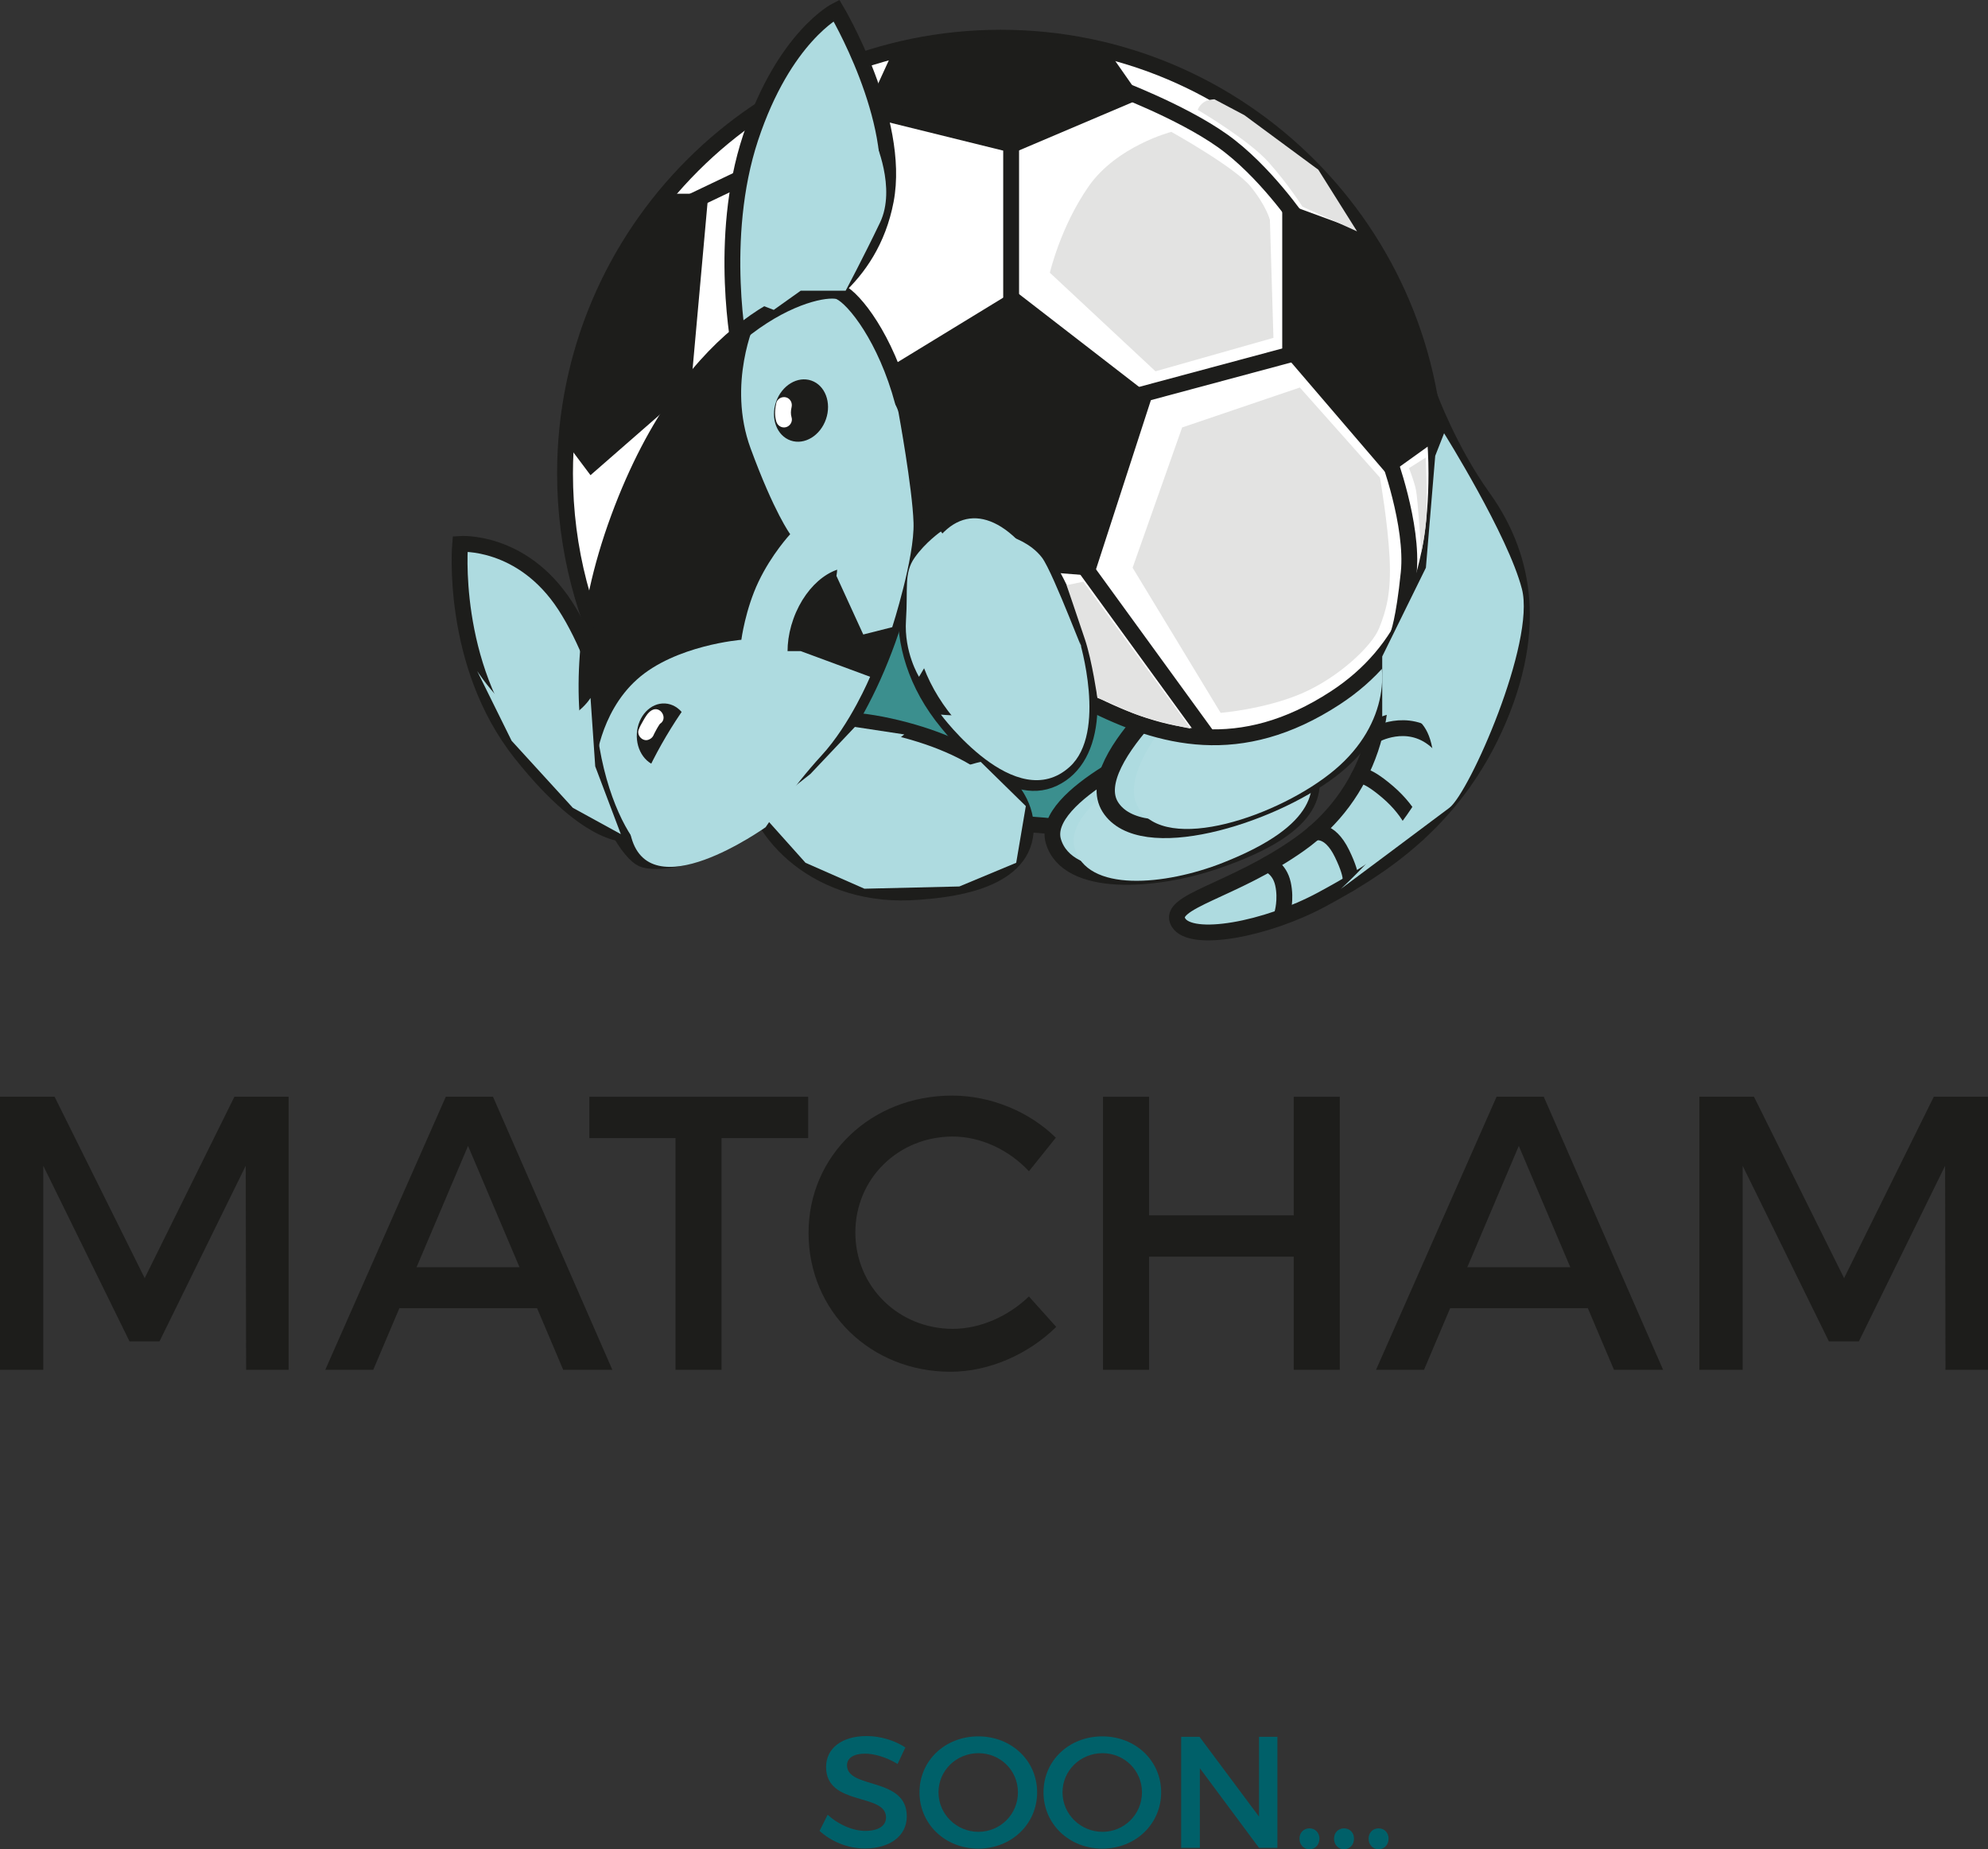 <?xml version="1.0" encoding="utf-8"?>
<!-- Generator: Adobe Illustrator 16.0.0, SVG Export Plug-In . SVG Version: 6.00 Build 0)  -->
<!DOCTYPE svg PUBLIC "-//W3C//DTD SVG 1.1//EN" "http://www.w3.org/Graphics/SVG/1.1/DTD/svg11.dtd">
<svg version="1.1" id="Calque_1" xmlns="http://www.w3.org/2000/svg" xmlns:xlink="http://www.w3.org/1999/xlink" x="0px" y="0px"
	 width="288.316px" height="268.173px" viewBox="0 0 288.316 268.173" enable-background="new 0 0 288.316 268.173"
	 xml:space="preserve">
<rect x="0" y="0" width="288.316" height="268.173" fill="#333333" stroke="none"/>
<g>
	<g>
		<g>
			<path fill="#3B8F8E" stroke="#1D1D1B" stroke-width="2.298" stroke-miterlimit="10" d="M137.58,120.964
				c0,0,3.829-2.543,16.083-1.002c12.255,1.539,19.893,1.002,19.893,1.002l12.404-27.187l-41.262-29.794l-35.842,26.969
				l11.196,33.913L137.58,120.964z"/>
			<path fill="#AEDBE0" stroke="#1D1D1B" stroke-width="2.272" stroke-miterlimit="10" d="M169.788,107.307
				c0,0-19.072,7.959-17.006,14.723c2.067,6.764,14.623,5.904,23.603,2.834c15.26-5.221,14.722-10.838,13.07-14.827
				C187.803,106.049,169.788,107.307,169.788,107.307z"/>
			<path fill="#B3DDE2" d="M171.712,107.835c0,0-17.625,8.359-15.895,15.029c1.73,6.672,13.229,5.523,21.512,2.258
				c14.072-5.545,13.714-11.113,12.298-15.037C188.21,106.162,171.712,107.835,171.712,107.835z"/>
			<g>
				<path fill="#AEDBE0" stroke="#1D1D1B" stroke-width="2.298" stroke-miterlimit="10" d="M207.348,57.549
					c0,0,2.865,7.784,7.716,14.55s8.681,17.105,2.298,32.169c-6.382,15.061-17.615,21.827-25.657,26.167
					c-8.042,4.342-19.021,6.385-20.808,3.32c-1.787-3.063,7.914-4.469,17.616-11.361c9.701-6.893,14.041-19.019,10.722-32.422
					C195.916,76.568,207.348,57.549,207.348,57.549z"/>
				<path fill="none" stroke="#1D1D1B" stroke-width="2.298" stroke-miterlimit="10" d="M219.51,80.972
					c0,0-4.286-0.668-8.786,1.355s-11.37,7.615-11.37,7.615"/>
				<path fill="none" stroke="#1D1D1B" stroke-width="2.298" stroke-linecap="round" stroke-miterlimit="10" d="M220.211,91.934
					c0,0-1.384-1.468-8.022-1.963c-6.638-0.495-12.007,5.56-12.007,5.56"/>
				<path fill="none" stroke="#1D1D1B" stroke-width="2.298" stroke-linecap="round" stroke-miterlimit="10" d="M217.547,102.049
					c0,0-2.14-2.48-7.019-4.268c-4.879-1.788-10.393,2.133-10.393,2.133"/>
				<path fill="none" stroke="#1D1D1B" stroke-width="2.298" stroke-linecap="round" stroke-miterlimit="10" d="M199.354,106.612
					c0,0,4.688-2.719,8.795,0.724s4.04,6.208,4.04,6.208"/>
				<path fill="none" stroke="#1D1D1B" stroke-width="2.298" stroke-linecap="round" stroke-miterlimit="10" d="M197.054,112.619
					c0,0,0.65-0.82,4.224,2.244c3.574,3.064,4.324,6.102,4.324,6.102"/>
				<path fill="none" stroke="#1D1D1B" stroke-width="2.298" stroke-linecap="round" stroke-miterlimit="10" d="M190.562,120.786
					c0,0,2.192-0.881,4.078,3.012c1.886,3.895,1.061,4.385,1.061,4.385"/>
				<path fill="none" stroke="#1D1D1B" stroke-width="2.298" stroke-linecap="round" stroke-miterlimit="10" d="M183.867,125.331
					c0,0,1.691,0.541,2.2,2.84c0.511,2.297-0.107,4.324-0.107,4.324"/>
			</g>
			<path fill="#AEDBE0" stroke="#1D1D1B" stroke-width="2.652" stroke-miterlimit="10" d="M175.616,95.191
				c0,0-19.008,14.864-14.588,21.839c4.421,6.975,22.938,1.275,31.779-5.407c8.841-6.682,8.891-15.469,5.796-19.447
				C195.51,88.199,175.616,95.191,175.616,95.191z"/>
			<path fill="#B3DDE2" d="M178.146,95.191c0,0-17.071,14.864-13.102,21.839c3.971,6.975,20.602,1.275,28.543-5.407
				c7.939-6.682,7.984-15.469,5.205-19.447C196.014,88.199,178.146,95.191,178.146,95.191z"/>
			<path fill="#FFFFFF" stroke="#1D1D1B" stroke-width="2.298" stroke-miterlimit="10" d="M176.385,106.612"/>
			<g>
				<path fill="#FFFFFF" stroke="#1D1D1B" stroke-width="2.298" stroke-miterlimit="10" d="M208.32,68.653
					c0,15.237-4.474,25.901-14.66,32.551c-27.573,17.999-45.826-12.254-65.486-12.254c-23.896,0-27.737,29.625-38.475,10.059
					C84.755,90,81.945,79.654,81.945,68.653c0-34.897,28.29-63.188,63.187-63.188S208.32,33.755,208.32,68.653z"/>
				<path fill="#1D1D1B" d="M160.74,7.41l4.795,6.864l-18.637,7.915l-21.701-5.362l4.324-9.417c0,0,7.48-1.944,15.611-1.944
					C153.262,5.465,160.74,7.41,160.74,7.41z"/>
				<path fill="#1D1D1B" d="M185.96,29.336l11.783,4.314c0,0,4.402,3.021,7.163,14.47c2.761,11.449,3.242,15.863,3.242,15.863
					l-6.871,4.926L185.96,51.037V29.336z"/>
				<polygon fill="#1D1D1B" points="126.218,54.94 147.153,42.153 167.066,57.549 158.643,83.507 128.812,81.163 				"/>
				<path fill="#1D1D1B" d="M96.685,28.091h6.045l-2.527,28.102L85.639,68.909l-3.694-4.926c0,0,1.174-12.585,5.107-20.251
					C90.984,36.066,96.685,28.091,96.685,28.091z"/>
				<polyline fill="#FFFFFF" stroke="#1D1D1B" stroke-width="2.298" stroke-miterlimit="10" points="157.365,82.328 
					166.721,95.201 175.236,106.92 				"/>
				
					<line fill="#FFFFFF" stroke="#1D1D1B" stroke-width="2.298" stroke-miterlimit="10" x1="164.259" y1="57.549" x2="188.513" y2="51.037"/>
				<path fill="#FFFFFF" stroke="#1D1D1B" stroke-width="2.298" stroke-miterlimit="10" d="M201.277,66.1
					c0,0,3.733,10.006,3.025,16.969s-1.536,8.943-1.536,8.943"/>
				
					<line fill="#FFFFFF" stroke="#1D1D1B" stroke-width="2.298" stroke-miterlimit="10" x1="146.643" y1="20.401" x2="146.643" y2="44.144"/>
				<path fill="#FFFFFF" stroke="#1D1D1B" stroke-width="2.298" stroke-miterlimit="10" d="M161.45,12.486
					c0,0,9.701,3.574,15.829,7.915c6.127,4.34,11.233,11.872,11.233,11.872"/>
				
					<line fill="#FFFFFF" stroke="#1D1D1B" stroke-width="2.298" stroke-miterlimit="10" x1="100.12" y1="29.336" x2="132.648" y2="13.827"/>
			</g>
			<path fill="#AEDBE0" stroke="#1D1D1B" stroke-width="2.298" stroke-miterlimit="10" d="M152.811,112.897
				c6.273-2.979,6.862-13.2,1.883-25.255c-4.979-12.055-12.538-16.489-18.083-11.793c-5.545,4.696-8.61,17.648,0.813,29.015
				C139.336,107.17,146.322,115.978,152.811,112.897z"/>
			<path fill="#AEDBE0" stroke="#1D1D1B" stroke-width="2.298" stroke-miterlimit="10" d="M148.665,121.308
				c1.146-6.85-6.899-13.18-19.634-15.996c-12.735-2.814-20.697,0.847-20.019,8.082c0.679,7.232,9.547,17.16,24.261,15.936
				C136.257,129.081,147.479,128.392,148.665,121.308z"/>
			<g>
				<path fill="#AEDBE0" stroke="#1D1D1B" stroke-width="2.298" stroke-miterlimit="10" d="M107.326,51.037
					c0,0-3.323-16.42,1.53-31.06c4.853-14.64,12.448-18.469,12.448-18.469s9.409,15.829,7.162,27.573s-11.482,16.125-15.204,18.361
					S107.326,51.037,107.326,51.037z"/>
				<path fill="#AEDBE0" stroke="#1D1D1B" stroke-width="2.298" stroke-miterlimit="10" d="M91.433,120.927
					c0,0-5.553,1.34-15.892-11.681c-10.34-13.021-8.809-30.371-8.809-30.371s8.978-0.647,15.212,8.926
					c6.234,9.574,9.488,26.615,9.488,26.615V120.927z"/>
				<g>
					<path fill="#AEDBE0" stroke="#1D1D1B" stroke-width="2.298" stroke-miterlimit="10" d="M93.156,124.565
						c-3.446-1.533-14.169-20.297-3.446-49.403c10.723-29.104,28.338-33.699,31.785-32.934c3.447,0.766,17.999,20.68,7.276,50.55
						C118.048,122.649,96.603,126.097,93.156,124.565z"/>
					<path fill="#1D1D1B" d="M86.325,111.134C85.175,102.912,84.981,88,89.71,75.163c5.217-14.159,13.776-23.785,19.831-28.547
						c0,0-4.131,9.017-0.685,18.4c3.447,9.382,5.746,12.449,5.746,12.449s-2.681,2.868-4.596,6.89
						c-1.915,4.021-2.489,8.425-2.489,8.425s-9.574,0.766-15.127,5.744C86.838,103.501,86.325,111.134,86.325,111.134z"/>
					
						<ellipse transform="matrix(0.941 0.339 -0.339 0.941 38.425 -35.706)" fill="#1D1D1B" cx="121.304" cy="92.012" rx="6.702" ry="10.006"/>
					<g>
						
							<ellipse transform="matrix(0.946 0.326 -0.326 0.946 25.691 -34.575)" fill="#1D1D1B" cx="116.134" cy="59.462" rx="3.829" ry="4.595"/>
						<path fill="#FFFFFF" d="M112.588,58.427c-0.208,0.891-0.27,1.831,0,2.717c0.182,0.598,0.797,0.972,1.413,0.802
							c0.591-0.163,0.985-0.814,0.802-1.413c-0.142-0.467-0.127-0.946,0-1.495c0.143-0.61-0.181-1.242-0.802-1.414
							C113.416,57.464,112.73,57.817,112.588,58.427L112.588,58.427z"/>
					</g>
					<g>
						
							<ellipse transform="matrix(0.998 0.061 -0.061 0.998 6.677 -5.666)" fill="#1D1D1B" cx="96.201" cy="106.612" rx="3.829" ry="4.595"/>
						<path fill="#FFFFFF" d="M92.764,105.521c-0.012,0.024-0.023,0.049-0.037,0.071c0.229-0.176,0.458-0.352,0.687-0.527h-0.001
							c0.472,0.471,0.943,0.941,1.414,1.413c-0.171,0.496-0.045,0.118,0.025-0.024c0.108-0.218,0.222-0.433,0.339-0.646
							c0.132-0.241,0.274-0.478,0.426-0.708c0.028-0.041,0.057-0.082,0.086-0.123c0.147-0.207-0.165,0.199-0.014,0.021
							c0.025-0.028,0.051-0.056,0.078-0.082c0.143-0.146-0.243,0.159-0.09,0.071c1.285-0.736,0.128-2.722-1.16-1.984
							c-0.56,0.322-0.917,0.956-1.229,1.499c-0.248,0.432-0.515,0.893-0.677,1.366c-0.275,0.798,0.607,1.701,1.413,1.413
							c0.315-0.113,0.571-0.296,0.725-0.6c0.282-0.56,0.152-1.241-0.413-1.571C93.822,104.808,93.046,104.962,92.764,105.521
							L92.764,105.521z"/>
					</g>
				</g>
			</g>
		</g>
		<path fill="#AEDBE0" d="M146.643,77.844c0,0,4.532,9.701,4.149,18.541c-0.384,8.84-14.336,7.242-14.336,7.242
			s10.854,14.661,18.676,7.578c5.489-4.973,1.406-18.335,1.421-18.295c1.544,4.493-3.764-9.849-5.432-12.044
			S146.643,77.844,146.643,77.844z"/>
		<path fill="#AEDBE0" d="M131.146,106.504l-7.162-1.088l-6.455,6.825l-7.164,5.66l6.458,7.217l8.546,3.76l13.768-0.326l8.242-3.434
			l1.395-8.221l-6.546-6.417c0,0-3.786,0.817-6.897,2.759c-3.112,1.941-6.458,3.908-6.458,3.908l-4.319-1.199
			c0,0-0.76-1.342,1.346-4.213C128.005,108.863,131.146,106.504,131.146,106.504z"/>
		<path fill="#AEDBE0" d="M136.456,77.078c0,0,2.433,2.679,1.889,8.327s-5.064,12.738-5.064,12.738s-2.196-3.547-1.887-8.2
			c0.309-4.653-0.329-6.826,1.254-9.076C134.232,78.617,136.456,77.078,136.456,77.078z"/>
		<path fill="#AEDBE0" d="M116.134,94.423c0,0-0.649,0-7.37,0c-6.342,0-18.506,21.144-17.331,26.503
			c2.479,11.303,19.602-0.965,19.602-0.965s3.887-5.814,8.104-10.395c4.217-4.579,7.052-11.424,7.052-11.424L116.134,94.423z"/>
		<path fill="#AEDBE0" d="M121.304,83.507c0,0,0.727-3.429-1.251-4.451c-1.979-1.021,1.033-14.673,5.145-19.269
			c4.111-4.596,5.106,0,5.106,0s2.021,10.967,2.184,16.022c0.162,5.057-3.089,15.142-3.089,15.142l-4.201,1.061L121.304,83.507z"/>
		<path fill="#AEDBE0" d="M110.134,44.144c0,0-1.804-7.148,4.714-14.808c6.519-7.659,12.04-8.935,12.04-8.935
			s3.135,6.867,0.743,11.872c-2.392,5.004-4.988,9.88-4.988,9.88h-6.51l-3.919,2.787L110.134,44.144z"/>
		<path fill="#AEDBE0" d="M69.205,97.315c0,0,5.299,8.211,9.838,7.774c4.54-0.438,6.601-3.88,6.601-3.88l0.681,9.925l3.714,9.83
			l-6.959-3.816l-8.88-9.722L69.205,97.315z"/>
		<path fill="#AEDBE0" d="M209.433,62.831c0,0,9.281,14.817,11.286,22.574c2.004,7.757-7.616,29.542-10.523,31.743
			c-2.906,2.199-15.748,11.766-15.748,11.766s14.606-13.285,13.272-20.433c-1.336-7.148-7.259-4.595-7.259-4.595v-8.689
			l6.333-12.868l1.354-16.228L209.433,62.831z"/>
		<path fill="#E3E3E2" d="M164.259,82.328l7.184-20.34l17.07-5.794l11.623,13.067c0,0,1.142,6.541,1.396,11.647
			c0.257,5.106-0.511,7.659-1.531,10.212c-1.021,2.554-5.871,7.148-11.232,9.446c-5.362,2.297-11.744,2.809-11.744,2.809
			L164.259,82.328z"/>
		<path fill="#E3E3E2" d="M152.26,39.549c0,0,1.531-6.638,5.616-12.51c4.086-5.872,11.999-7.915,11.999-7.915
			s9.191,5.106,11.489,7.915c2.298,2.808,2.808,4.85,2.808,4.85l0.512,17.105l-17.105,4.851L152.26,39.549z"/>
		<path fill="#E3E3E2" d="M204.342,67.887l2.425-1.532c0,0,0.255,5.361,0.127,8.17c-0.127,2.809-0.766,5.616-0.766,5.616
			s-0.511-7.787-0.766-9.063C205.107,69.802,204.342,67.887,204.342,67.887z"/>
		<path fill="#E3E3E2" d="M154.685,84.864l2.426-0.51l15.572,21.318c0,0-5.999-1.149-9.063-2.554s-4.467-1.915-4.467-1.915
			s-0.768-5.361-1.788-8.425S154.685,84.864,154.685,84.864z"/>
		<path fill="#E3E3E2" d="M176.131,14.401c0,0-1.022,0-1.66,0.511c-0.638,0.51-0.766,1.021-0.766,1.021s7.404,4.34,10.34,7.66
			c2.936,3.319,4.851,6.382,4.851,6.382l7.914,3.574l-5.616-8.936l-10.724-7.914L176.131,14.401z"/>
	</g>
	<g>
		<path fill="#1D1D1B" d="M35.693,198.644l-0.057-29.585l-12.5,25.455H18.78L6.278,169.059v29.585H0v-39.598h7.918l13.067,26.304
			l13.01-26.304h7.862v39.598H35.693z"/>
		<path fill="#1D1D1B" d="M57.923,189.705l-3.791,8.938h-6.958l17.479-39.598h6.845l17.31,39.598h-7.128l-3.79-8.938H57.923z
			 M67.879,166.174l-7.467,17.591h14.933L67.879,166.174z"/>
		<path fill="#1D1D1B" d="M104.647,165.042v33.602h-6.675v-33.602H85.471v-5.996h31.734v5.996H104.647z"/>
		<path fill="#1D1D1B" d="M153.125,164.984l-3.903,4.866c-2.885-3.111-7.015-5.034-11.03-5.034c-7.92,0-14.142,6.108-14.142,13.914
			c0,7.807,6.222,13.974,14.142,13.974c3.959,0,8.032-1.811,11.03-4.696l3.96,4.413c-4.018,3.959-9.73,6.505-15.331,6.505
			c-11.596,0-20.589-8.768-20.589-20.138c0-11.257,9.107-19.911,20.816-19.911C143.678,158.877,149.279,161.195,153.125,164.984z"/>
		<path fill="#1D1D1B" d="M187.63,198.644v-16.406h-20.985v16.406h-6.676v-39.598h6.676v17.196h20.985v-17.196h6.675v39.598H187.63z
			"/>
		<path fill="#1D1D1B" d="M210.313,189.705l-3.79,8.938h-6.958l17.479-39.598h6.844l17.309,39.598h-7.126l-3.791-8.938H210.313z
			 M220.269,166.174l-7.467,17.591h14.934L220.269,166.174z"/>
		<path fill="#1D1D1B" d="M282.151,198.644l-0.056-29.585l-12.501,25.455h-4.357l-12.501-25.455v29.585h-6.279v-39.598h7.921
			l13.066,26.304l13.01-26.304h7.862v39.598H282.151z"/>
	</g>
	<g>
		<path fill="#006069" d="M131.301,253.41l-1.126,2.392c-1.748-1.058-3.496-1.495-4.714-1.495c-1.586,0-2.621,0.598-2.621,1.679
			c0,3.519,8.692,1.633,8.669,7.428c0,2.874-2.529,4.645-6.071,4.645c-2.529,0-4.921-1.034-6.577-2.553l1.173-2.345
			c1.656,1.518,3.725,2.345,5.45,2.345c1.886,0,3.013-0.712,3.013-1.954c0-3.587-8.692-1.587-8.692-7.313
			c0-2.76,2.369-4.484,5.864-4.484C127.76,251.754,129.807,252.421,131.301,253.41z"/>
		<path fill="#006069" d="M150.413,259.918c0,4.599-3.726,8.163-8.531,8.163c-4.806,0-8.531-3.564-8.531-8.163
			c0-4.622,3.725-8.117,8.531-8.117C146.688,251.801,150.413,255.318,150.413,259.918z M136.11,259.918
			c0,3.196,2.645,5.726,5.795,5.726s5.726-2.529,5.726-5.726s-2.576-5.68-5.726-5.68C138.731,254.238,136.11,256.722,136.11,259.918
			z"/>
		<path fill="#006069" d="M168.399,259.918c0,4.599-3.726,8.163-8.531,8.163s-8.531-3.564-8.531-8.163
			c0-4.622,3.726-8.117,8.531-8.117S168.399,255.318,168.399,259.918z M154.096,259.918c0,3.196,2.645,5.726,5.795,5.726
			s5.727-2.529,5.727-5.726s-2.576-5.68-5.727-5.68C156.718,254.238,154.096,256.722,154.096,259.918z"/>
		<path fill="#006069" d="M182.591,267.966l-8.577-11.544v11.544h-2.713v-16.097h2.667l8.623,11.566v-11.566h2.668v16.097H182.591z"
			/>
		<path fill="#006069" d="M191.355,266.632c0,0.897-0.621,1.541-1.448,1.541c-0.828,0-1.449-0.644-1.449-1.541
			c0-0.874,0.621-1.494,1.449-1.494C190.734,265.138,191.355,265.758,191.355,266.632z"/>
		<path fill="#006069" d="M196.369,266.632c0,0.897-0.621,1.541-1.448,1.541c-0.828,0-1.449-0.644-1.449-1.541
			c0-0.874,0.621-1.494,1.449-1.494C195.748,265.138,196.369,265.758,196.369,266.632z"/>
		<path fill="#006069" d="M201.383,266.632c0,0.897-0.621,1.541-1.448,1.541c-0.828,0-1.449-0.644-1.449-1.541
			c0-0.874,0.621-1.494,1.449-1.494C200.762,265.138,201.383,265.758,201.383,266.632z"/>
	</g>
</g>
</svg>
